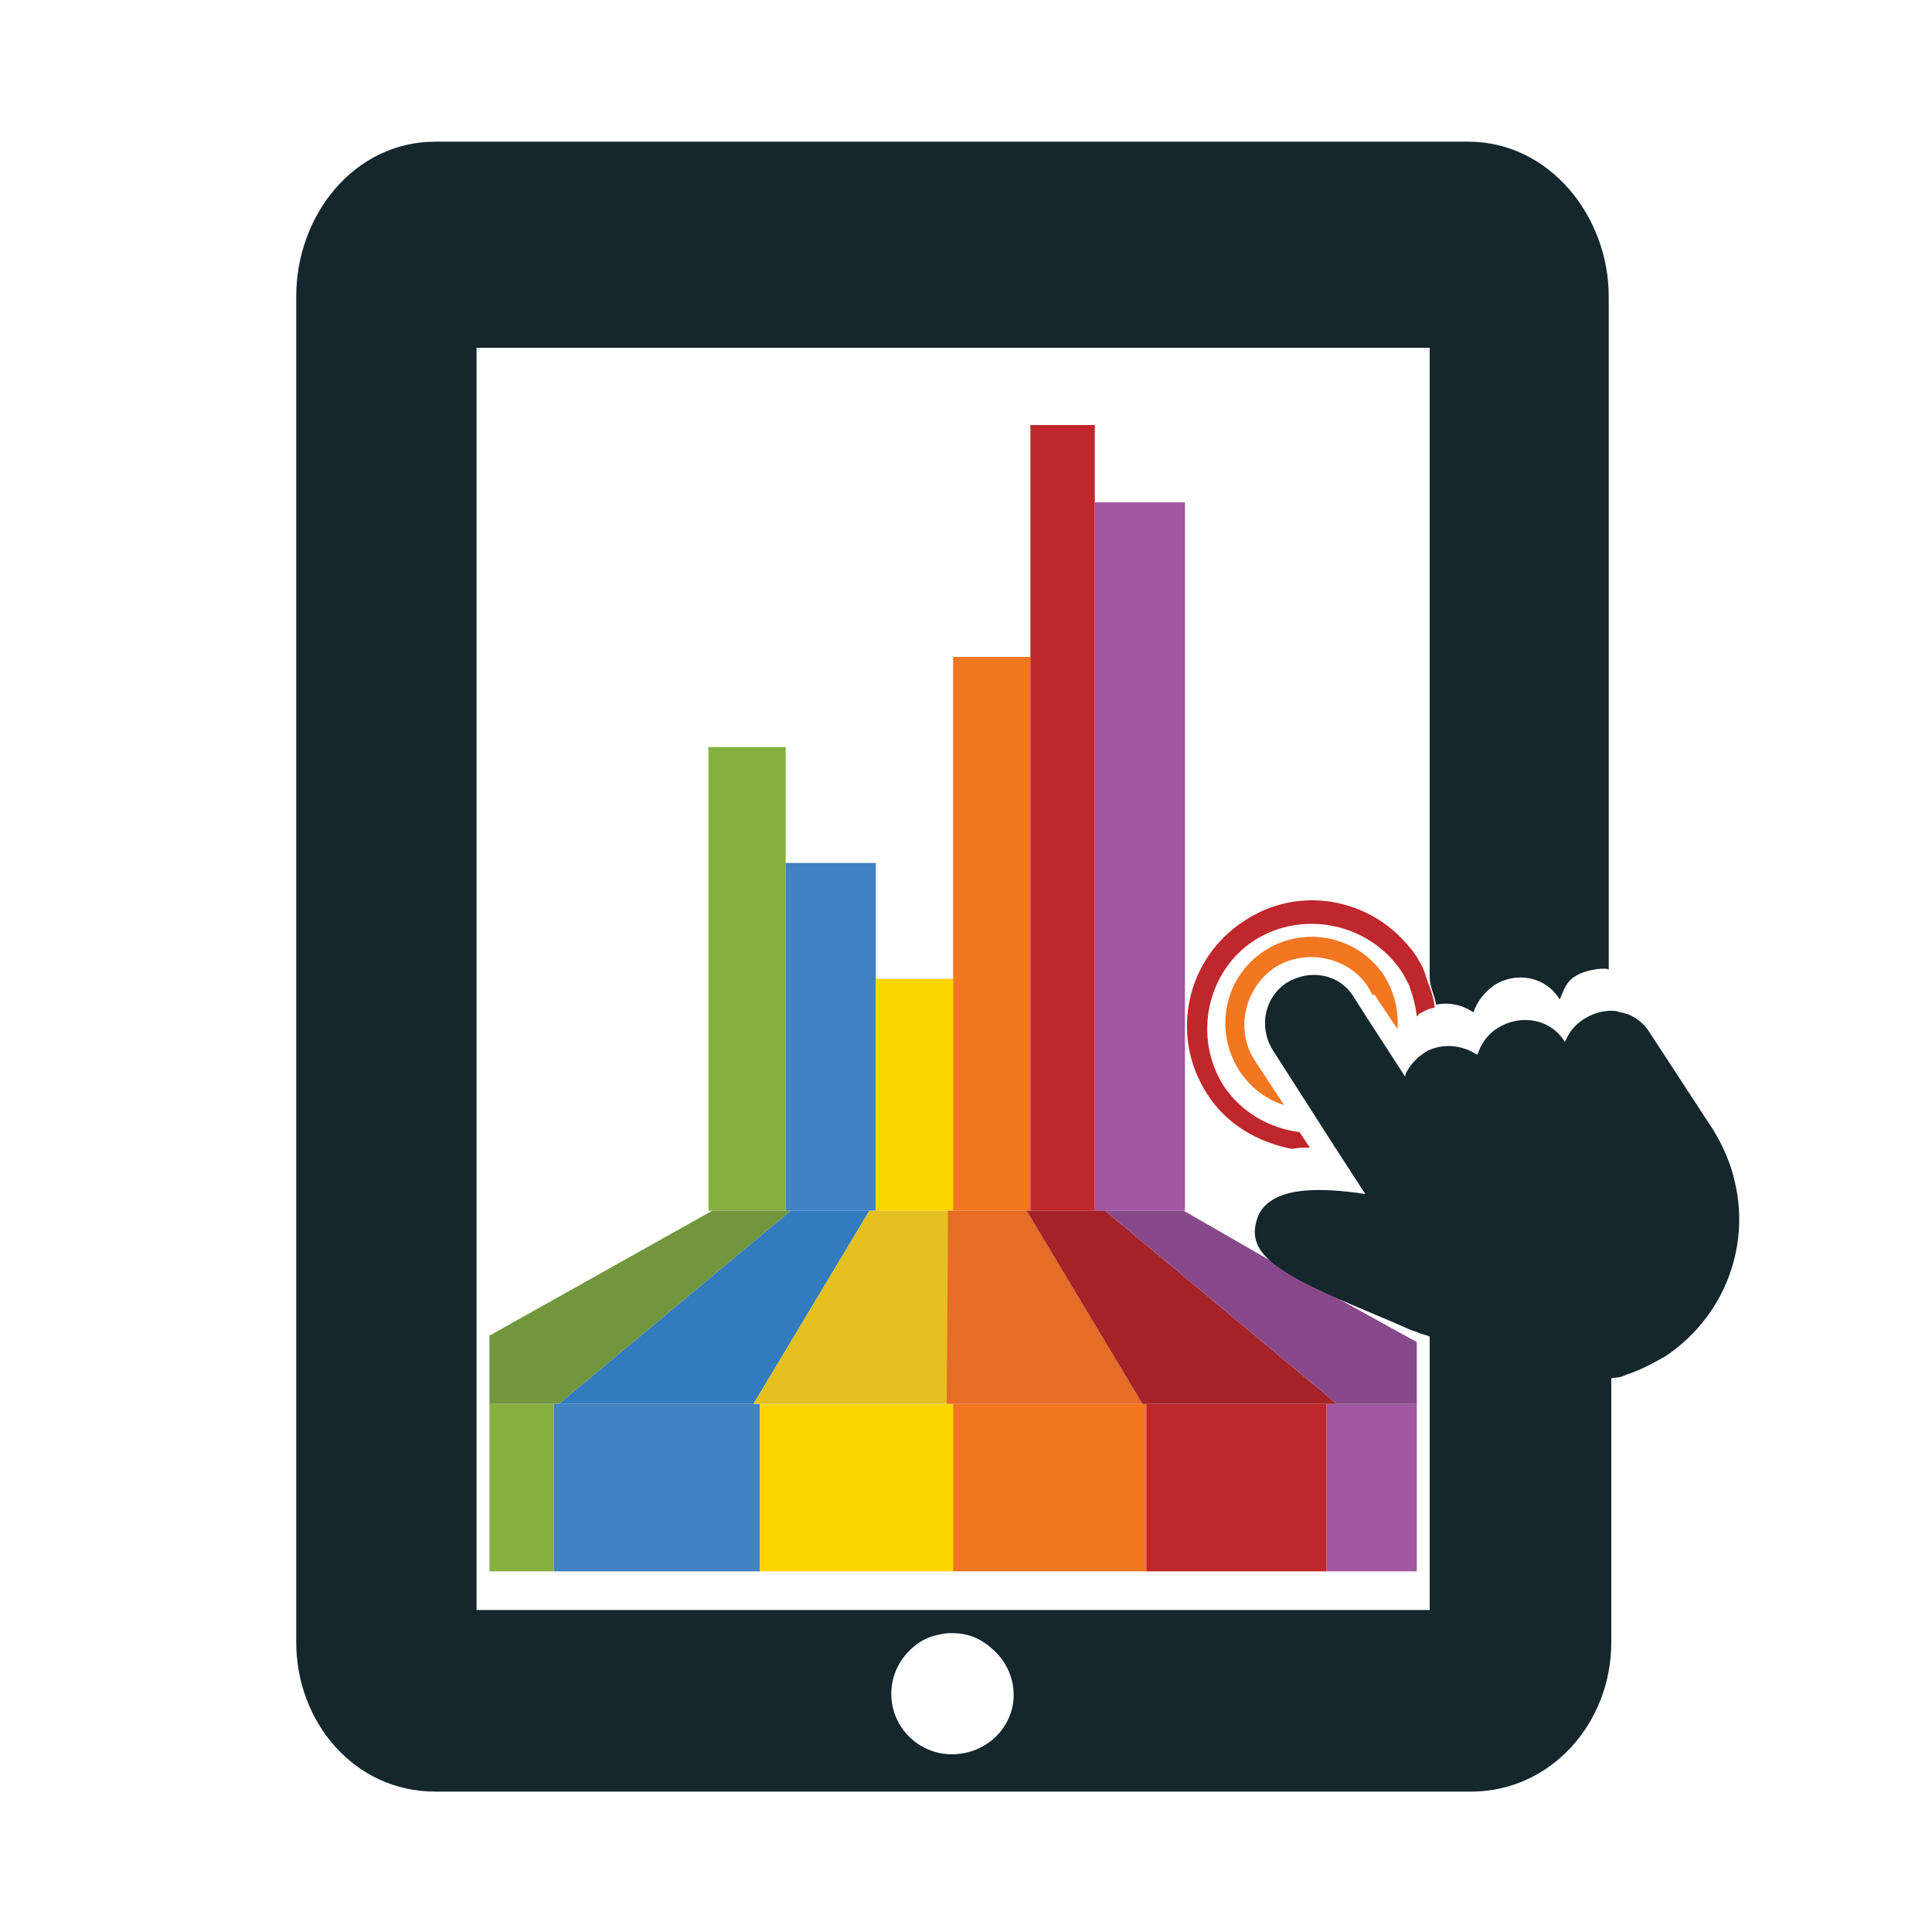 <?xml version="1.0" encoding="utf-8"?>
<!-- Generator: Adobe Illustrator 18.1.0, SVG Export Plug-In . SVG Version: 6.00 Build 0)  -->
<svg version="1.1" id="Layer_1" xmlns="http://www.w3.org/2000/svg" xmlns:xlink="http://www.w3.org/1999/xlink" x="0px" y="0px"
	 viewBox="0 0 150 150" enable-background="new 0 0 150 150" xml:space="preserve">
<g>
	<polygon fill="none" points="88.7,109 88.7,109 79.7,93.4 	"/>
	<path fill="none" d="M76.9,127.8c-0.8-0.7-1.8-1.1-2.9-1.1c-0.1,0-0.2,0-0.4,0c-1,0.1-1.9,0.4-2.6,1c-1.1,0.9-1.8,2.2-1.8,3.7
		c0,2.6,2.1,4.7,4.7,4.7c2.6,0,4.7-2.1,4.7-4.7C78.7,130,78,128.7,76.9,127.8z"/>
	<polygon fill="none" points="73.6,94.1 73.6,94.1 73.6,95.7 	"/>
	<rect x="38" y="109" fill="#85B040" width="5" height="13"/>
	<rect x="43" y="109" fill="#4082C4" width="16" height="13"/>
	<polygon fill="#FDD500" points="73.5,109 59,109 59,122 74,122 74,109 	"/>
	<polygon fill="#F37621" points="88.7,109 74,109 74,122 89,122 89,109 	"/>
	<rect x="89" y="109" fill="#BF272D" width="14" height="13"/>
	<rect x="103" y="109" fill="#A157A1" width="7" height="13"/>
	<polygon fill="#85B040" points="61,67.2 61,58 55,58 55,94 61,94 	"/>
	<polygon fill="#4082C4" points="68,94 68,76 68,67 61,67 61,94 	"/>
	<rect x="68" y="76" fill="#FDD500" width="6" height="18"/>
	<polygon fill="#F37621" points="73.6,94 80,94 80,51 74,51 74,76 74,94 	"/>
	<polygon fill="#BF272D" points="85,94 85,39.7 85,33 80,33 80,50.9 80,94 	"/>
	<rect x="85" y="39" fill="#A157A1" width="7" height="55"/>
	<polygon fill="#72963E" points="61.4,94 55.3,94 38,103.7 38,109 43.4,109 	"/>
	<polygon fill="#327BBE" points="61.4,94 43.4,109 58.5,109 67.5,94 	"/>
	<polygon fill="#E4C020" points="74,94 67.5,94 58.5,109 73.5,109 74,95.7 	"/>
	<polygon fill="#E56D25" points="73.6,94 73.6,95.3 73.5,109 73.6,109 88.7,109 79.7,94 	"/>
	<polygon fill="#A52227" points="88.7,109 103.8,109 85.8,94 79.7,94 	"/>
	<path fill="#88498A" d="M91.9,94h-6.1l18,15h6.2v-4.8l-7.6-4.2c-1.2-0.6-2.4-1.2-3.2-1.8L91.9,94z"/>
	<path fill="#BF272D" d="M110.1,74.5c0-0.1-0.1-0.2-0.1-0.2c-0.2-0.3-0.4-0.6-0.6-0.8c-3.1-3.8-8.6-4.8-12.8-2
		c-4.5,2.9-5.8,8.9-2.9,13.4c1.5,2.4,4,3.8,6.6,4.3c0.5-0.1,0.9-0.1,1.4-0.1l-0.8-1.2c-2.3-0.3-4.5-1.5-5.9-3.6
		c-2.4-3.8-1.3-8.9,2.4-11.3c3.8-2.4,8.9-1.3,11.4,2.4c0.2,0.3,0.4,0.7,0.6,1.1c0.3,0.8,0.5,1.6,0.6,2.4c0,0,0.1,0,0.1-0.1
		c0,0,0.1-0.1,0.1-0.1c0.2-0.1,0.4-0.2,0.6-0.3c0.2-0.1,0.4-0.1,0.6-0.2c-0.1-0.7-0.3-1.4-0.6-2.1C110.6,75.4,110.4,74.9,110.1,74.5
		z"/>
	<path fill="#F37621" d="M99,75.1c2.4-1.5,5.7-0.8,7.2,1.5l0.4,0.7c0,0,0-0.1,0.1-0.1l1.8,2.7c0.1-1.3-0.2-2.8-1-4.1
		c-2-3.1-6.2-4-9.3-2c-3.1,2-4,6.1-2,9.3c0.9,1.4,2.2,2.3,3.5,2.7l-2.3-3.5C95.9,80,96.6,76.7,99,75.1z"/>
	<path fill="#15272D" d="M134.7,91.8c-0.3-1.4-0.9-2.8-1.7-4.1l-4.9-7.5c-0.3-0.5-0.7-0.9-1.2-1.2c-0.2-0.1-0.5-0.3-0.7-0.3
		c-0.2-0.1-0.5-0.1-0.7-0.2c-0.8-0.1-1.7,0.1-2.5,0.6c-0.8,0.5-1.2,1.1-1.5,1.8c-1.1-1.8-3.4-2.2-5.2-1.1c-0.8,0.5-1.3,1.2-1.6,2.1
		c-1.2-0.8-2.7-0.9-3.9-0.3c-0.1,0.1-0.2,0.1-0.3,0.2c-0.1,0.1-0.3,0.2-0.4,0.3c-0.3,0.3-0.5,0.5-0.7,0.8c-0.1,0.2-0.3,0.4-0.3,0.7
		l-3.3-5.1l-0.7-1.1c-1.1-1.8-3.4-2.2-5.2-1.1c-1.7,1.1-2.2,3.4-1.1,5.2l4.8,7.5l2.4,3.7c-3.4-0.5-6.8-0.6-8.1,1.3
		c-0.2,0.3-0.3,0.6-0.4,1c-0.3,1.3,0.3,2.3,1.5,3.2c0.8,0.6,1.8,1.2,3.1,1.8c2,1,4.6,2,7.3,3.2c0.2,0.1,0.6,0.2,0.8,0.3
		c0.2,0.1,0.8,0.2,0.8,0.3v1.2v4.7V125h-7.2H88.7H73.6H58.5H43.4H37v-15.3v-5.1V27h74v48.9c0,0.7,0.4,1.4,0.5,2.1c1-0.2,2,0,2.9,0.6
		c0.3-0.9,0.9-1.6,1.6-2.1c1.7-1.1,4-0.7,5.1,1.1c0.3-0.7,0.5-1.4,1.2-1.8c0.9-0.6,2.6-0.7,2.6-0.5V23c0-6.2-4.6-12-10.9-12H33.8
		C27.5,11,23,16.7,23,23v104.5c0,6.2,4.5,11.6,10.8,11.6h80.4c6.2,0,10.9-5.3,10.9-11.6V107c1-0.1,0.7-0.1,1-0.2
		c0.2-0.1,0.6-0.2,0.8-0.3c0.8-0.3,1.7-0.8,2.4-1.2C133.8,102.3,135.9,96.9,134.7,91.8z M73.9,136.2c-2.6,0-4.7-2.1-4.7-4.7
		c0-1.5,0.7-2.8,1.8-3.7c0.7-0.6,1.6-0.9,2.6-1c0.1,0,0.2,0,0.4,0c1.1,0,2.1,0.4,2.9,1.1c1.1,0.9,1.8,2.2,1.8,3.7
		C78.7,134.1,76.6,136.2,73.9,136.2z"/>
</g>
</svg>
